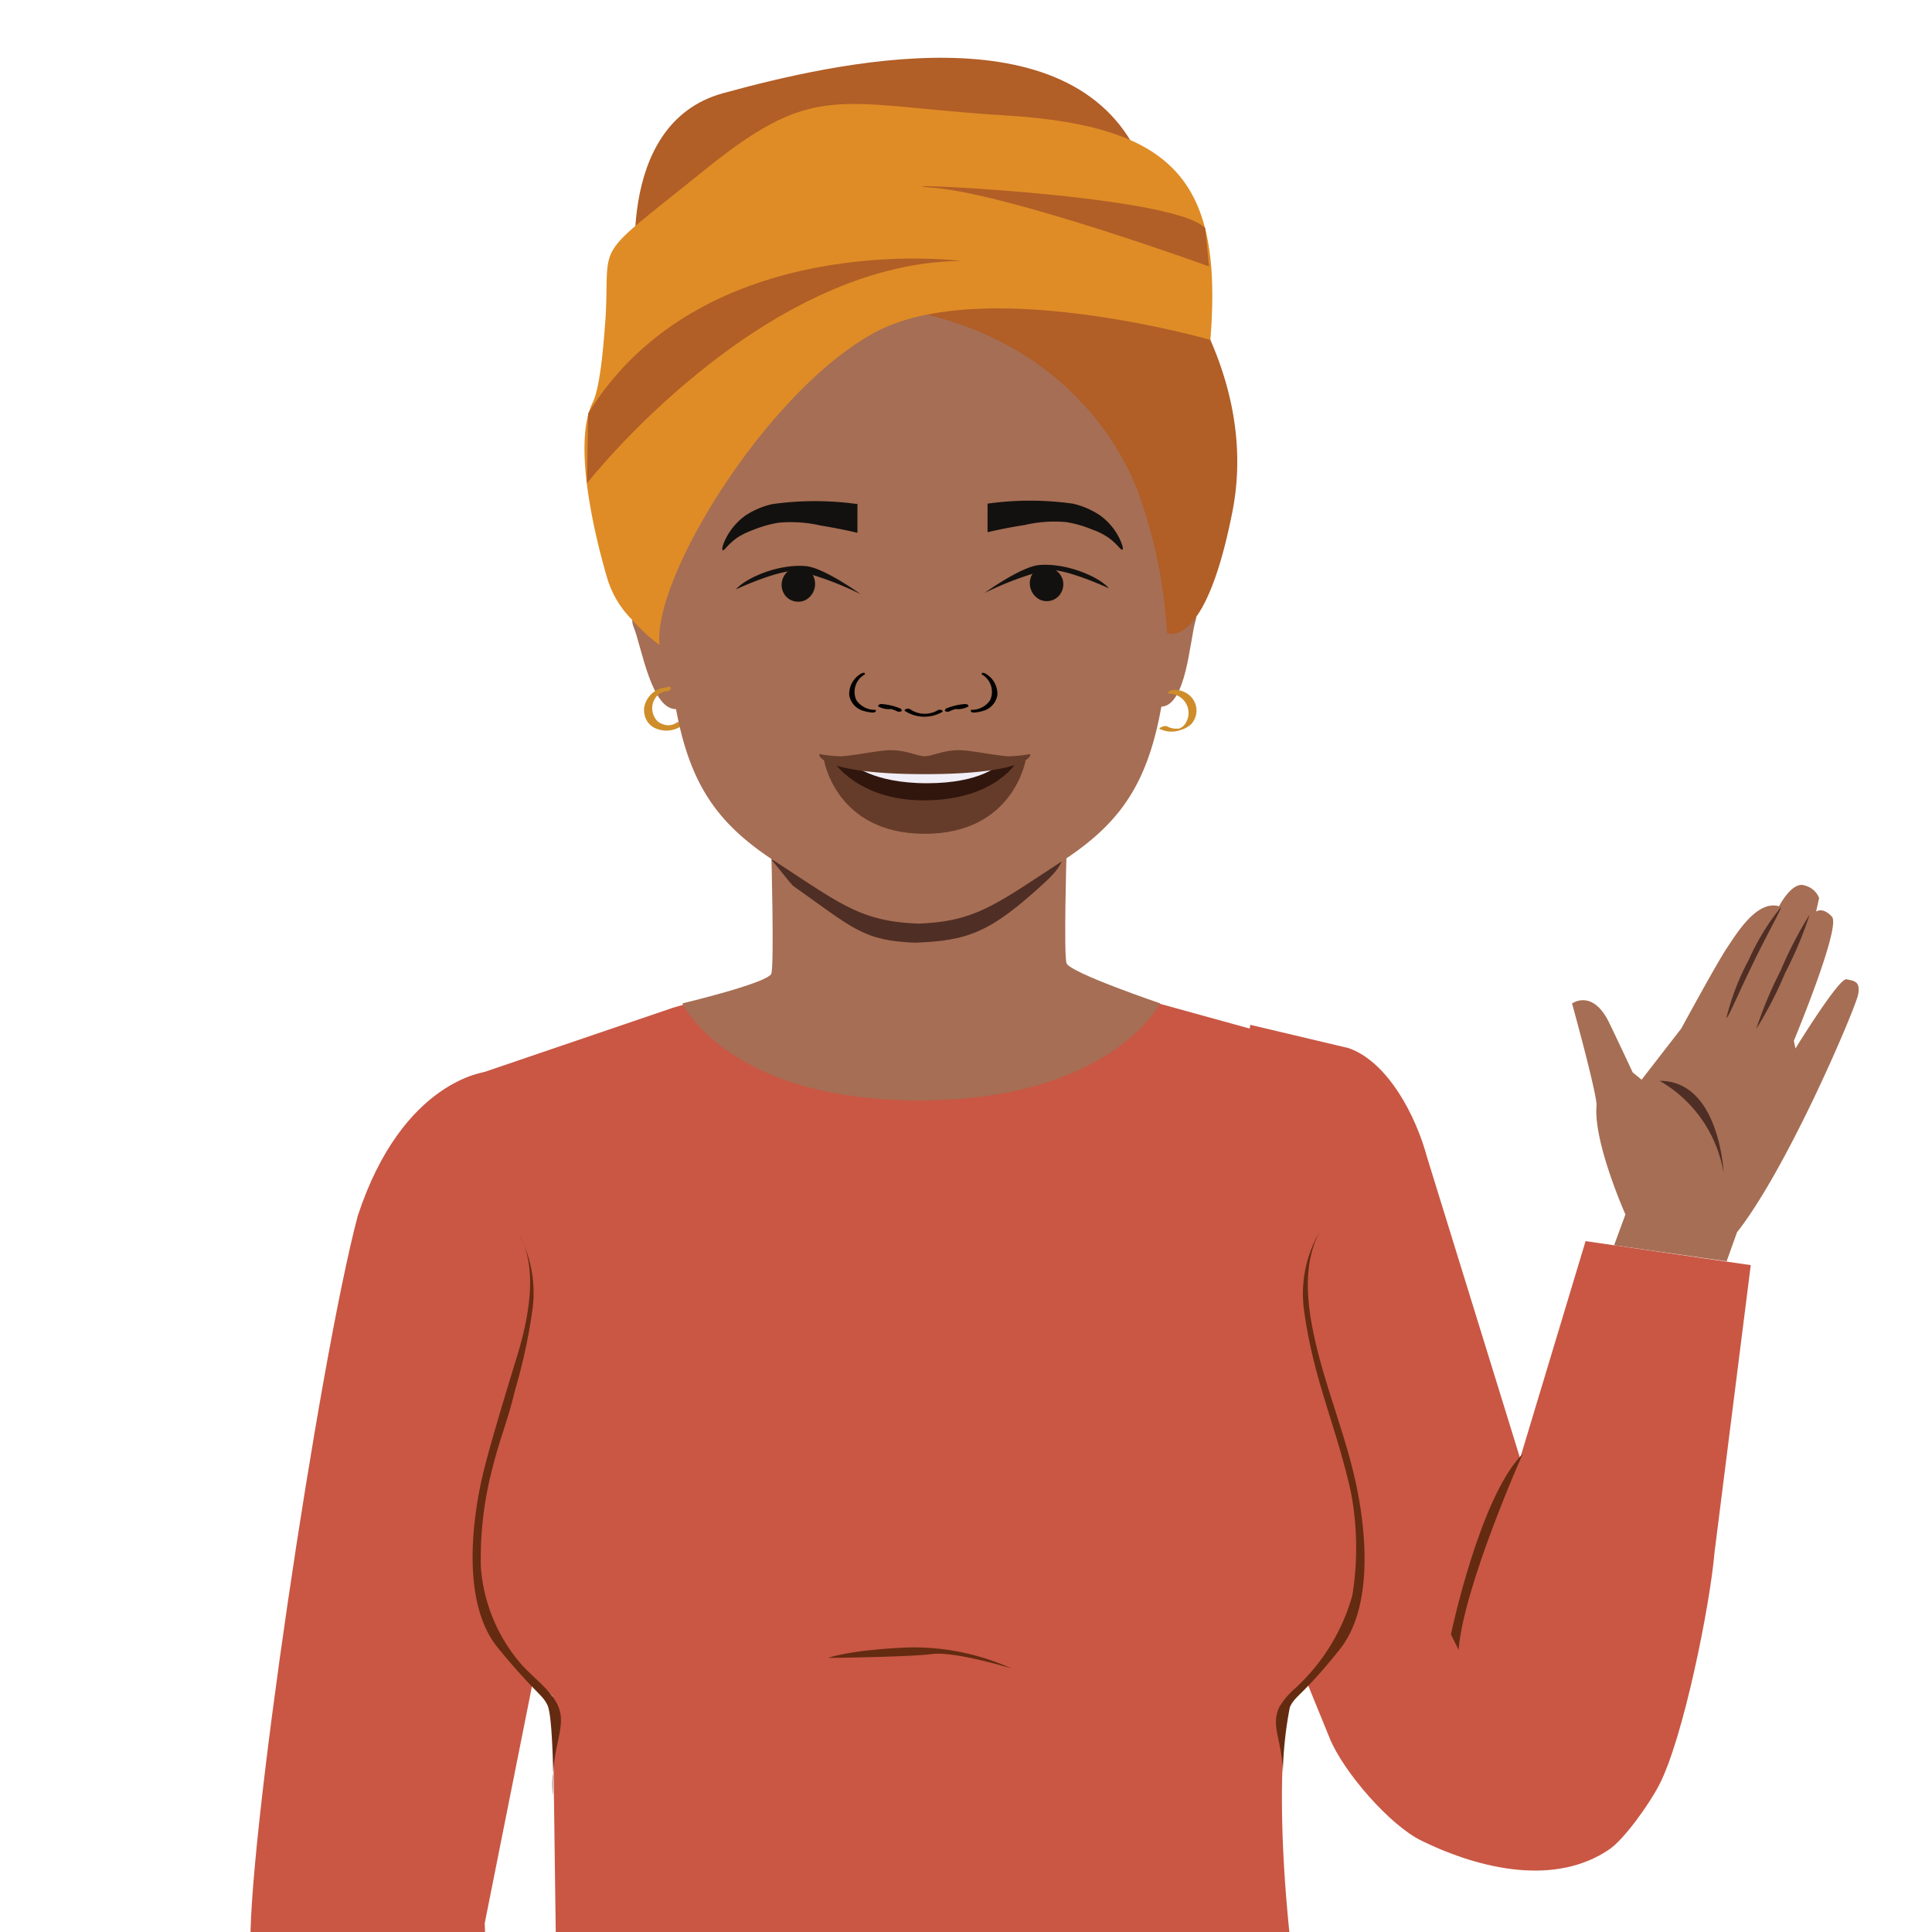 <svg id="Layer_1" data-name="Layer 1" xmlns="http://www.w3.org/2000/svg" xmlns:xlink="http://www.w3.org/1999/xlink" viewBox="0 0 165.86 165.86"><defs><style>.cls-1{fill:none;}.cls-2{fill:#fff;}.cls-3{clip-path:url(#clip-path);}.cls-4{fill:#c95744;}.cls-5{fill:#242f34;}.cls-6{fill:#642b11;}.cls-7{fill:#a66e54;}.cls-8{fill:#4f2e25;}.cls-9{fill:#ce8d2a;}.cls-10{fill:#010101;}.cls-11{fill:#13110f;}.cls-12{fill:#b15e27;}.cls-13{fill:#df8c26;}.cls-14{fill:#653c29;}.cls-15{fill:#31160e;}.cls-16{fill:#f1eef7;}</style><clipPath id="clip-path"><rect class="cls-1" x="-40.81" y="-1.19" width="248.72" height="167.5"/></clipPath></defs><rect class="cls-2" width="165.86" height="165.86"/><g class="cls-3"><path class="cls-4" d="M41.61,165.12l6.82-34.2L41.82,92s-7.25.63-11.11,12.39c-3.34,12.59-9.65,55.08-9.19,63.2.14,2.43.95,8.23,2,15.17H42.35Z"/><path class="cls-5" d="M57,89.38l-1.85,16.74-3,26.68-.68,6.14c0,.21.66.08.69-.11l1.85-16.73,3-26.69.68-6.14c0-.21-.67-.07-.69.11Z"/><path class="cls-4" d="M136.12,106.55l-5.62,18.64-8-25.88c-.93-3.47-3.33-8.14-6.72-9.33l-8.44-2-5.72,30.52,12.54,30.74c1.16,2.84,5.14,7.47,7.91,8.8,5.1,2.48,11.45,3.87,16.07.74,1.27-.85,3.42-3.86,4.28-5.51,2.09-4,4.39-15.5,4.77-20l3.11-24.66Z"/><path class="cls-4" d="M113.66,177.8a31.48,31.48,0,0,0-1.8-5.38,23.62,23.62,0,0,1-1-5c-1-8.78-1-16-.39-20.23.41-3,4.68-4.81,6.42-10.57,1.52-5-5.83-47.28-5.83-47.28L96.7,85.38l-3.82-.78-.29-.17a2.43,2.43,0,0,0,0,.69l0,.36A12.87,12.87,0,0,1,82.53,92a29.66,29.66,0,0,1-4.41.05c-4.81-.3-8.44-2.62-11.24-6.56l-.09-1.58-9,2.6L40.91,92.26l-.36,34.37c.39,7.08-.21,8.34,2.74,14.79l4.15,4.18.29,21.79s-2.47,5.88-5.48,15.17h72.21C114.15,181.06,113.93,179.3,113.66,177.8Z"/><path class="cls-6" d="M86.85,143.24a20.4,20.4,0,0,0-9.13-1.8c-5,.24-6.62.89-6.62.89s6.9-.07,8.9-.33S86.85,143.24,86.85,143.24Z"/><path class="cls-7" d="M91.56,82.69c-.25-.81,0-9.37,0-9.37l-12.67,2-12.67-2s.25,9.46,0,10.26-7.64,2.56-7.64,2.56,3.86,8.33,20.31,8.33,20.72-8.33,20.72-8.33S91.81,83.49,91.56,82.69Z"/><path class="cls-8" d="M66.22,73.82c.2.15,1.67,2.09,1.88,2.24,5.2,3.68,6,4.69,10.47,4.87,4.49-.18,6.42-.8,11.26-5.3,1.62-1.52,1.27-2,1.62-2.31C83.38,73.3,74.31,73.76,66.22,73.82Z"/><path class="cls-7" d="M58,48.49s-2.43-3.73-3.8-3.58c-.84.09,1.1,2,1.34,4.11.32,2.86-1.8,3.23-1.13,4.85s1.53,7.25,3.75,7c.88-.09,1.78-2,1.78-2S58.77,51,58,48.49Z"/><path class="cls-9" d="M57.3,59a2.1,2.1,0,0,0-2,1.76,1.83,1.83,0,0,0,.33,1.26,1.61,1.61,0,0,0,.81.57,2.31,2.31,0,0,0,2.07-.27c.1-.07.19-.2.06-.28a.53.53,0,0,0-.49,0,1.23,1.23,0,0,1-1.2.12,1.27,1.27,0,0,1-.31-.15.94.94,0,0,1-.25-.24,1.58,1.58,0,0,1,0-1.93,1.39,1.39,0,0,1,.39-.34,1.28,1.28,0,0,1,.5-.15c.13,0,.36-.09.38-.24s-.19-.17-.3-.16Z"/><path class="cls-7" d="M98.51,48.38s2-4,3.43-4c.84,0-.9,2.08-.92,4.23,0,2.87,2.11,3,1.61,4.7s-.79,7.38-3,7.36c-.89,0-2-1.85-2-1.85S98.05,51,98.51,48.38Z"/><path class="cls-7" d="M101.51,50.71v0c-.49,2.49-1.1,5.13-1.52,8.14-1.11,8-3.48,11.62-8.88,15.13-5.67,3.69-7.37,5.13-12.26,5.31-4.9-.18-6.6-1.62-12.26-5.31-5.41-3.51-7.78-7.17-8.88-15.13-.25-1.77-.56-3.41-.88-5-.23-1.16-.47-2.27-.68-3.36v-.06c-.78-4-1.25-7.68-.18-12.13C57,33.74,60.85,28,66.65,24.42h0A22.83,22.83,0,0,1,78.84,20.9C91.4,20.9,100,31,101.74,38.35,102.82,42.89,102.31,46.63,101.51,50.71Z"/><path class="cls-10" d="M80.46,61a2.21,2.21,0,0,1-2.32-.11c-.14-.11-.63,0-.43.16a3.09,3.09,0,0,0,3.15.09c.09-.06.07-.13,0-.17a.47.47,0,0,0-.37,0"/><path class="cls-10" d="M77.38,60.86a5.18,5.18,0,0,0-1.7-.42.45.45,0,0,0-.26.08s-.06.11,0,.14a1.89,1.89,0,0,0,.94.22.34.34,0,0,0,.28-.11c.06-.08,0-.14-.12-.13a1.49,1.49,0,0,1-.75-.18l-.26.22a4.37,4.37,0,0,1,1.52.39.37.37,0,0,0,.31,0c.07,0,.13-.12,0-.17"/><path class="cls-10" d="M75.07,60.94a1.92,1.92,0,0,1-1.55-.83,1.71,1.71,0,0,1,.7-2.2c.08,0,0-.12,0-.14a.41.41,0,0,0-.31.07,2,2,0,0,0-1,1.87,1.71,1.71,0,0,0,1.34,1.35,2.68,2.68,0,0,0,.64.11c.09,0,.25,0,.29-.11s0-.12-.12-.12"/><path class="cls-10" d="M81.15,60.86a5.12,5.12,0,0,1,1.7-.42.5.5,0,0,1,.26.08s.06.11,0,.14a1.85,1.85,0,0,1-.93.22.38.38,0,0,1-.29-.11c0-.08.05-.14.12-.13a1.52,1.52,0,0,0,.76-.18l.25.22a4.43,4.43,0,0,0-1.52.39.38.38,0,0,1-.31,0c-.06,0-.13-.12,0-.17"/><path class="cls-10" d="M83.45,60.94A1.9,1.9,0,0,0,85,60.11a1.72,1.72,0,0,0-.69-2.2c-.08,0,0-.12,0-.14a.42.42,0,0,1,.31.07,2,2,0,0,1,1,1.87,1.72,1.72,0,0,1-1.34,1.35,2.85,2.85,0,0,1-.65.11c-.08,0-.24,0-.28-.11s0-.12.11-.12"/><path class="cls-11" d="M84.78,43.33c0,.45,0,.9,0,1.36s0,.69,0,1c1.26-.29,2.33-.49,3.15-.61a11.24,11.24,0,0,1,3.59-.26,9.85,9.85,0,0,1,2.29.66,5.57,5.57,0,0,1,1.2.58c.85.55,1.2,1.19,1.34,1.13s-.09-.61-.11-.66a5.28,5.28,0,0,0-1.81-2.29,7,7,0,0,0-2.32-1,26.26,26.26,0,0,0-7.35,0"/><path class="cls-11" d="M89.13,48.79a1.57,1.57,0,0,1,1.67.3,1.48,1.48,0,0,1,.44.7,1.51,1.51,0,0,1-.36,1.39,1.42,1.42,0,0,1-1.63.29,1.58,1.58,0,0,1-.78-1.83,1.44,1.44,0,0,1,.66-.85"/><path class="cls-11" d="M84.52,50.91s3.1-2.25,4.68-2.4c2.32-.21,5.17,1,6,2,0,0-3.77-1.77-5.4-1.58A27.58,27.58,0,0,0,84.52,50.91Z"/><path class="cls-11" d="M73.61,43.38c0,.45,0,.9,0,1.36s0,.69,0,1c-1.25-.29-2.33-.49-3.14-.62a11.55,11.55,0,0,0-3.6-.25,10.21,10.21,0,0,0-2.28.65,6.8,6.8,0,0,0-1.21.58c-.85.56-1.2,1.2-1.33,1.14s.08-.61.1-.66a5.5,5.5,0,0,1,1.81-2.3,7,7,0,0,1,2.33-1,26.26,26.26,0,0,1,7.35,0"/><path class="cls-11" d="M69.25,48.84a1.51,1.51,0,0,0-1.75,2.39,1.44,1.44,0,0,0,1.64.29,1.57,1.57,0,0,0,.77-1.83,1.36,1.36,0,0,0-.66-.85"/><path class="cls-11" d="M73.87,51s-3.1-2.25-4.69-2.4c-2.31-.21-5.16,1-6,2,0,0,3.77-1.78,5.39-1.58A27.47,27.47,0,0,1,73.87,51Z"/><path class="cls-12" d="M52.33,29.71a45.65,45.65,0,0,1,23.58-3.37c13.24,1.68,19.6,10,21.83,16a42.69,42.69,0,0,1,2.45,12s3.25,1.65,5.62-10.46C109.25,26.18,89.93,10.6,85.65,10.6S58.48,10,52.33,29.71Z"/><path class="cls-12" d="M54.71,24.55S52.49,10.63,62.08,8s29.8-7.28,35.7,5.43Z"/><path class="cls-13" d="M54.21,53.15a8.42,8.42,0,0,1-2.11-3.61C51,45.78,49.16,38,50.88,34.56c.74-1.5,1-6,1.11-7.3.38-6.89-1.26-4.78,8.43-12.61S71.79,9,86.33,9.91,105,15.55,103.91,29.18c0,0-19.57-5.63-28.8-.64S56,49.6,56.62,55.38A15.71,15.71,0,0,1,54.21,53.15Z"/><path class="cls-12" d="M50.39,41.49s14.8-18.92,32.1-19.09c0,0-22.15-2.88-32,13.1Z"/><path class="cls-12" d="M103.79,22.87s-17.1-6.21-23.65-6.75,20.71.5,23.33,3.48Z"/><ellipse class="cls-2" cx="79.26" cy="66.78" rx="5.75" ry="1.21"/><path class="cls-9" d="M100.37,59.55A1.68,1.68,0,0,1,102,60.87a1.59,1.59,0,0,1-.15,1.09,1.24,1.24,0,0,1-.29.39l-.07.06,0,0-.1.06-.17.08-.07,0c.06,0-.06,0,0,0l-.12,0a1.47,1.47,0,0,1-.84-.2.64.64,0,0,0-.43.05s-.3.12-.21.17a2.29,2.29,0,0,0,1.83.09,2.2,2.2,0,0,0,.86-.47,1.72,1.72,0,0,0,0-2.38,1.91,1.91,0,0,0-1.42-.58.94.94,0,0,0-.48.13c-.1.06-.1.13,0,.13Z"/><path class="cls-14" d="M79.39,65.59c-3.3,0-8.66-.38-8.66-.38s1,6.37,8.66,6.37,8.67-6.37,8.67-6.37S82.7,65.59,79.39,65.59Z"/><path class="cls-15" d="M79.43,65.59c-1.58,0-7.91-.26-7.91-.26s2.09,3.38,7.78,3.38c6.16,0,8-3.33,8-3.33Z"/><path class="cls-16" d="M79.5,65.82c-1.58,0-6.36-.26-6.36-.26s1.72,1.68,6.44,1.68,6.21-1.63,6.21-1.63Z"/><path class="cls-14" d="M88.41,64.74a12,12,0,0,1-1.87.19c-1.3-.11-2.87-.44-3.81-.51-1.61-.12-2.64.5-3.34.5s-1.72-.62-3.33-.5c-.94.07-2.51.4-3.82.51a12,12,0,0,1-1.86-.19c-.23.06.22,1.72,9,1.72S88.64,64.8,88.41,64.74Z"/><path class="cls-7" d="M139.54,104.26s-2.76-6.21-2.48-9.34c.08-.88-2.1-8.77-2.1-8.77s1.77-1.3,3.2,1.68,2,4.23,2,4.23l.77.63,3.41-4.4s3.05-5.62,3.91-6.9,2.57-4.13,4.48-3.59c0,0,1.12-2.19,2.21-1.78a1.79,1.79,0,0,1,1.23,1.07l-.26,1.17s.56-.44,1.36.44S154,89.35,154,89.35l.14.66s3.73-6.08,4.38-5.94,1.21.16,1,1.3-6,14.83-10.4,20.42l-.89,2.49-9.66-1.38Z"/><path class="cls-8" d="M155.36,78.51a33.47,33.47,0,0,1-2.1,5,33.39,33.39,0,0,1-2.49,4.83,34.31,34.31,0,0,1,2.09-5A34,34,0,0,1,155.36,78.51Z"/><path class="cls-8" d="M152.89,77.88c.1.06-1.08,2.12-2.36,4.75s-2.2,4.82-2.32,4.77a20.9,20.9,0,0,1,1.92-5A20.17,20.17,0,0,1,152.89,77.88Z"/><path class="cls-8" d="M142.48,92.79a11.24,11.24,0,0,1,5.49,7.9S147.63,92.77,142.48,92.79Z"/><path class="cls-6" d="M130.72,124.82s-5.09,11.41-5.5,16.82l-.66-1.33S127.05,128.45,130.72,124.82Z"/><path class="cls-6" d="M47.88,146.38c-.68-1.44-2.39-2.56-3.38-3.8a14.36,14.36,0,0,1-3.22-8.05,30.41,30.41,0,0,1,1-8.5c.61-2.48,1.35-4.18,1.93-6.67a47.27,47.27,0,0,0,1.53-7.16,10.62,10.62,0,0,0-1.21-6.27c1.77,3,.78,7.51-.17,10.6s-2.25,7.39-2.81,9.65c-1,4-2,11.39,1.19,15.28s3.84,4,4.27,4.95c.35.79.45,4.37.48,5.81C47.63,149.52,48.63,148,47.88,146.38Z"/><path class="cls-6" d="M47.46,152.22a11.41,11.41,0,0,0,0,1.93v-1.32S47.47,152.59,47.46,152.22Z"/><path class="cls-6" d="M110.12,152.27c0,.84-.07,1.42-.07,1.42A12.12,12.12,0,0,0,110.12,152.27Z"/><path class="cls-6" d="M116.17,126.34c-.89-3.65-2.29-7.15-3.16-10.79-.75-3.14-1.3-6.86.3-9.84a10.55,10.55,0,0,0-1.34,6.91c.82,5.91,2.7,9.66,4,15.46a25.41,25.41,0,0,1,.12,8.91,17.08,17.08,0,0,1-4.9,7.95,6.72,6.72,0,0,0-1.36,1.6c-.79,1.69.27,2.84.3,5.73a33.13,33.13,0,0,1,.6-5.7c.43-1,1.11-1,4.27-4.95S117.17,130.37,116.17,126.34Z"/></g></svg>